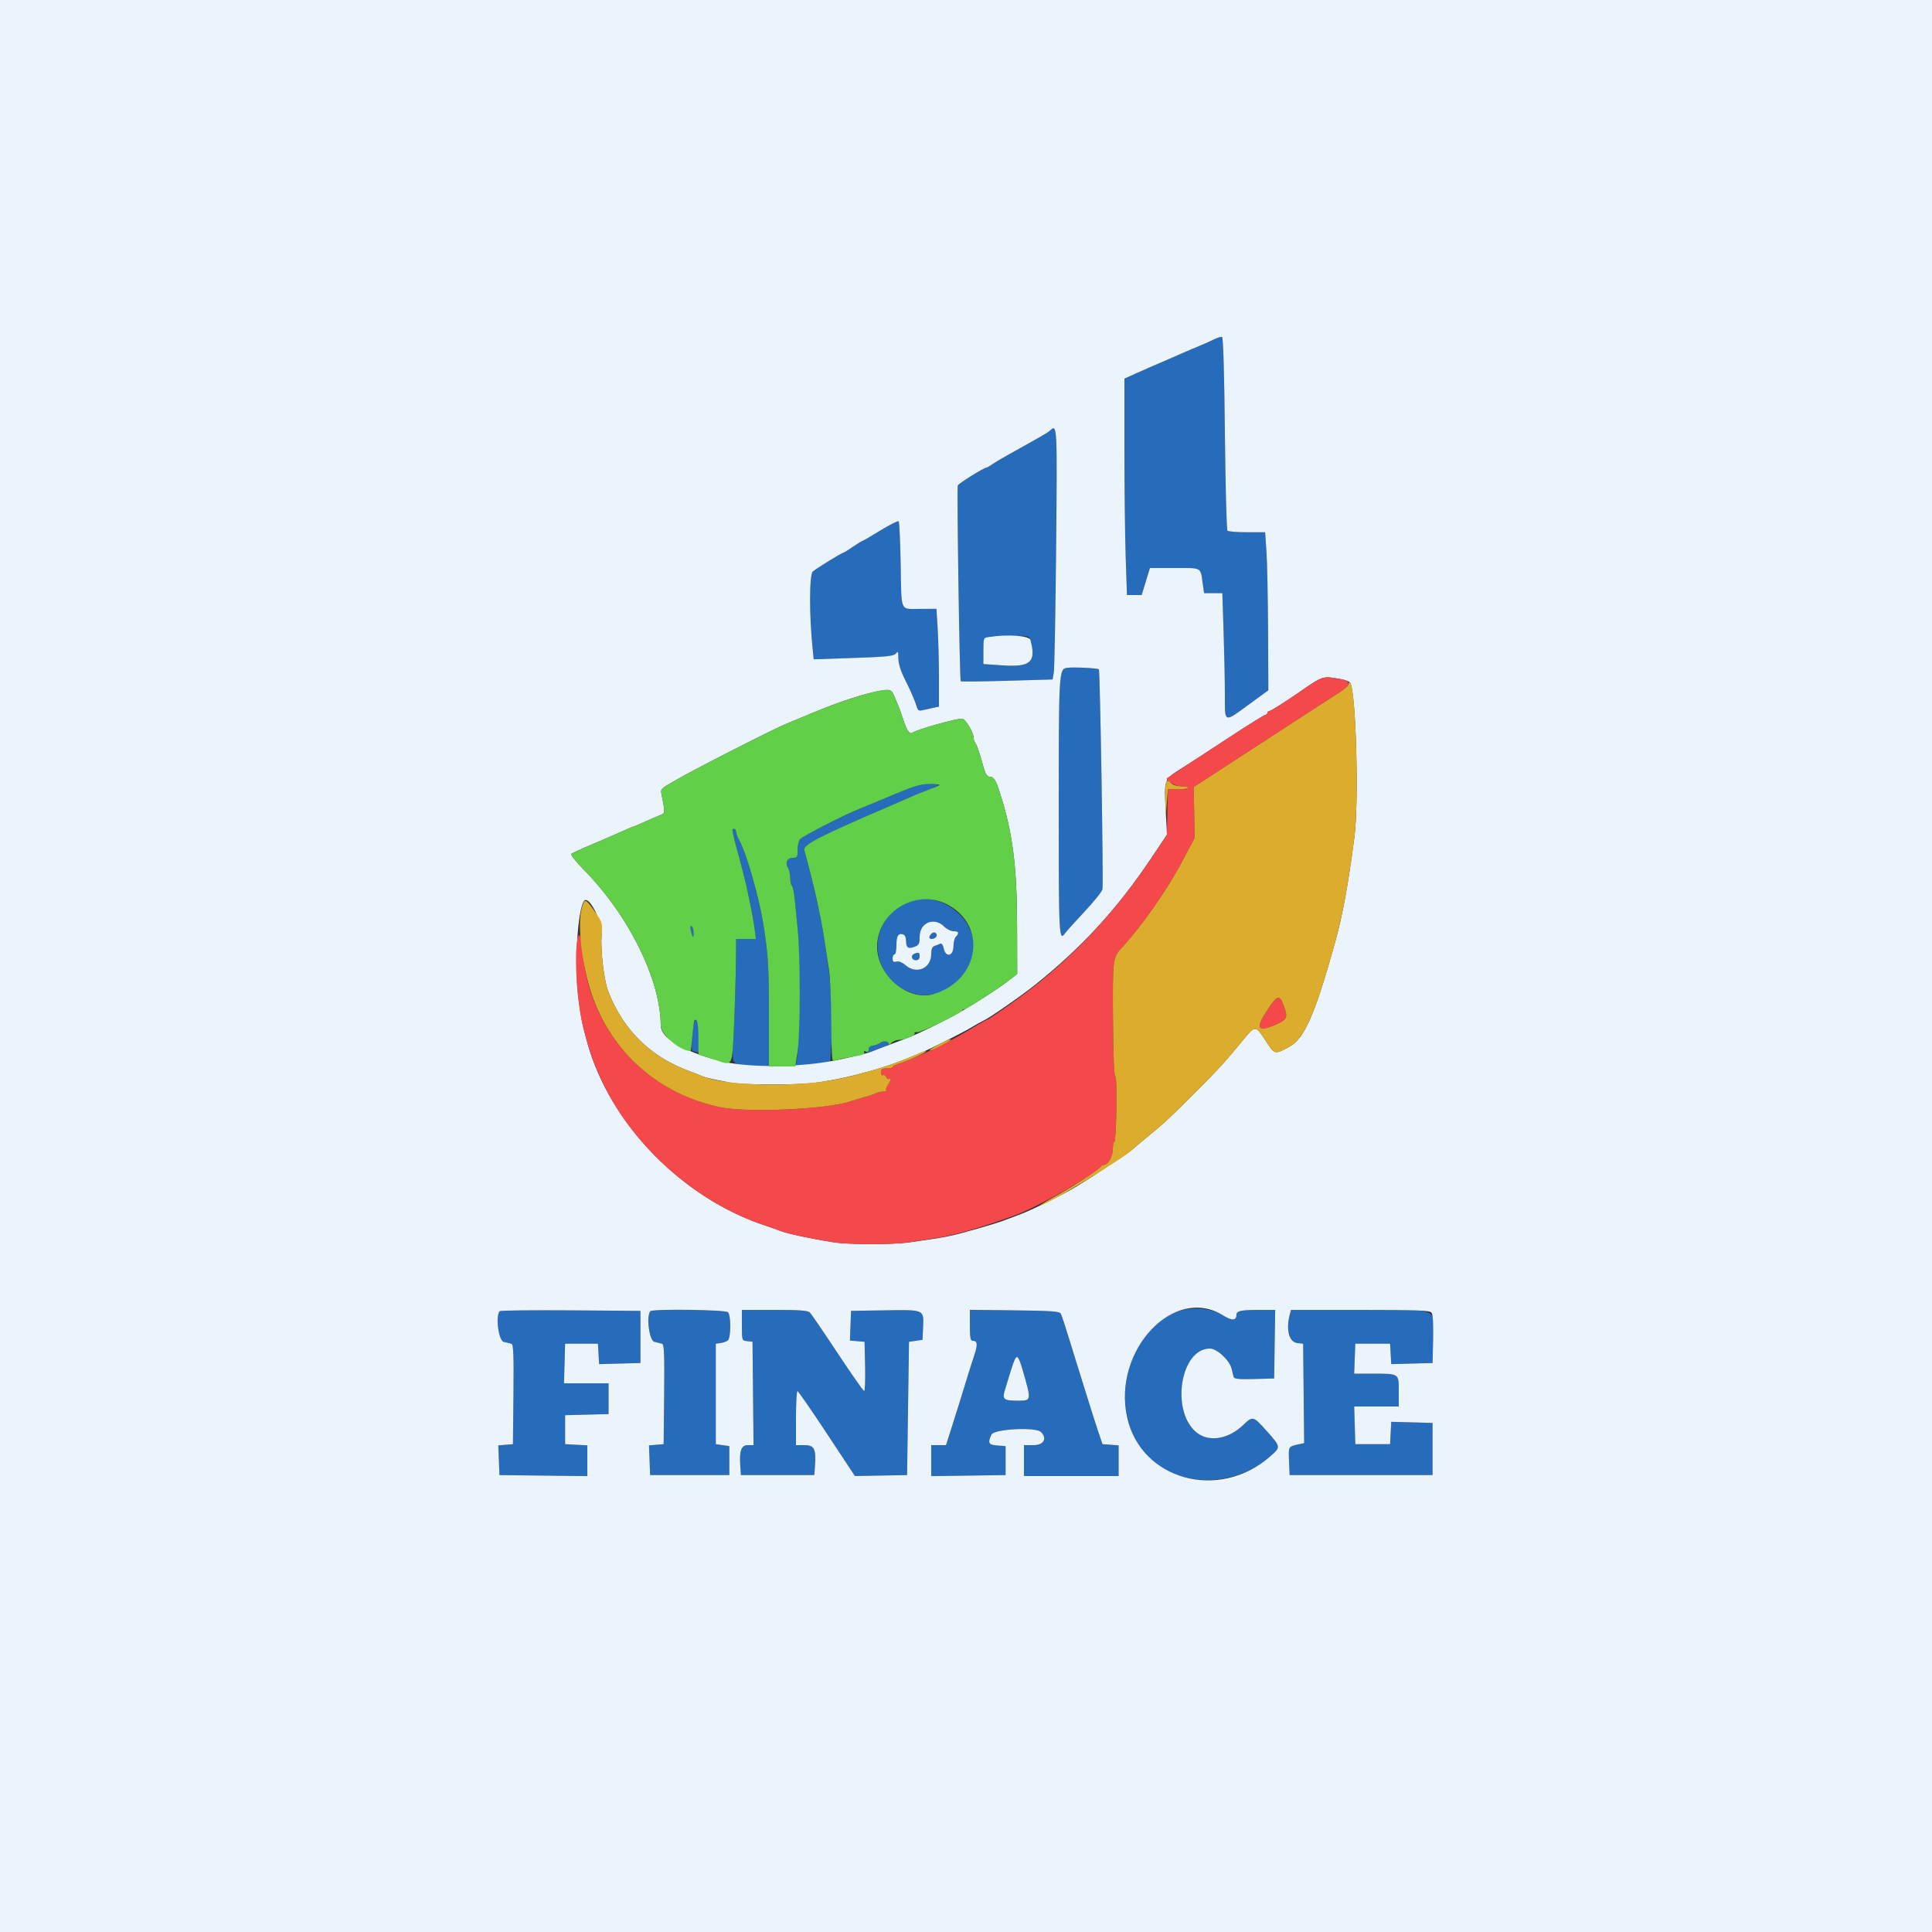 <svg id="svg" version="1.1" xmlns="http://www.w3.org/2000/svg" xmlns:xlink="http://www.w3.org/1999/xlink" width="400" height="400" viewBox="0, 0, 400,400"><rect x="0" y="0" width="400" height="400" fill="#333333" stroke="none"/><g id="svgg"><path id="path0" d="M251.200 70.330 C 250.430 70.713,249.170 71.277,248.400 71.584 C 247.630 71.891,246.010 72.579,244.800 73.114 C 243.590 73.649,242.015 74.337,241.300 74.643 C 240.585 74.949,239.415 75.451,238.700 75.757 C 237.985 76.063,236.365 76.781,235.100 77.351 L 232.800 78.389 232.800 92.930 C 232.800 100.928,232.919 111.010,233.063 115.336 L 233.327 123.200 234.852 123.200 L 236.377 123.200 237.227 120.400 L 238.078 117.600 243.212 117.600 C 248.956 117.600,248.522 117.353,249.023 120.900 L 249.291 122.800 251.182 122.800 L 253.073 122.800 253.335 130.900 C 253.480 135.355,253.598 141.205,253.599 143.900 C 253.600 149.779,253.340 149.679,258.600 145.838 L 262.600 142.917 262.539 130.558 C 262.506 123.761,262.357 116.400,262.208 114.200 L 261.937 110.200 258.202 110.200 C 256.147 110.200,254.317 110.050,254.133 109.867 C 253.950 109.684,253.710 100.609,253.600 89.700 C 253.472 76.995,253.256 69.824,253.000 69.750 C 252.780 69.686,251.970 69.947,251.200 70.330 M217.380 89.162 C 217.171 89.362,216.325 89.902,215.500 90.362 C 214.675 90.823,213.325 91.587,212.500 92.059 C 211.675 92.531,210.010 93.459,208.800 94.120 C 207.590 94.781,206.122 95.655,205.538 96.061 C 204.954 96.467,204.385 96.800,204.273 96.800 C 203.738 96.800,198.454 100.086,198.304 100.513 C 198.083 101.140,198.677 140.810,198.911 141.044 C 199.008 141.141,203.326 141.098,208.507 140.948 L 217.927 140.676 218.177 139.238 C 218.315 138.447,218.532 126.775,218.659 113.300 C 218.901 87.860,218.893 87.720,217.380 89.162 M182.271 109.829 C 180.329 111.023,178.652 112.000,178.543 112.000 C 178.433 112.000,177.559 112.540,176.600 113.200 C 175.641 113.860,174.772 114.400,174.669 114.400 C 174.346 114.400,169.036 117.667,168.276 118.333 C 167.548 118.971,167.534 127.382,168.250 134.352 L 168.470 136.503 176.735 136.222 C 183.653 135.987,185.081 135.836,185.500 135.294 C 185.924 134.746,186.000 134.897,186.000 136.289 C 186.000 137.301,186.447 138.827,187.164 140.266 C 188.592 143.130,189.450 145.102,189.808 146.339 C 190.033 147.120,190.257 147.234,191.139 147.015 C 191.723 146.870,192.695 146.652,193.300 146.530 L 194.400 146.309 194.400 140.417 C 194.400 137.176,194.283 132.618,194.141 130.288 L 193.882 126.051 190.509 126.060 C 186.259 126.072,186.660 126.986,186.477 116.884 C 186.390 112.108,186.202 108.078,186.059 107.929 C 185.917 107.779,184.212 108.634,182.271 109.829 M213.348 132.500 C 214.583 137.108,213.379 138.169,207.399 137.749 L 203.600 137.482 203.600 134.768 C 203.600 131.599,203.295 131.761,209.453 131.660 C 212.928 131.603,213.119 131.644,213.348 132.500 M220.955 138.263 C 219.216 138.514,219.200 138.798,219.200 168.659 C 219.200 193.627,219.270 194.967,220.477 193.262 C 220.765 192.856,222.582 190.834,224.516 188.770 C 226.449 186.705,228.130 184.621,228.251 184.138 C 228.479 183.232,227.758 138.824,227.511 138.578 C 227.257 138.324,222.215 138.082,220.955 138.263 M189.400 162.750 C 188.300 163.157,185.510 164.293,183.200 165.275 C 180.890 166.256,178.370 167.308,177.600 167.611 C 174.628 168.781,166.159 173.127,165.646 173.745 C 165.349 174.103,165.116 175.117,165.128 175.998 C 165.148 177.441,165.052 177.600,164.162 177.600 C 162.992 177.600,162.487 178.607,163.137 179.648 C 163.392 180.055,163.600 181.011,163.600 181.771 C 163.600 182.531,163.758 183.251,163.951 183.370 C 164.145 183.489,164.399 184.625,164.516 185.894 C 164.633 187.162,164.941 190.437,165.199 193.170 C 165.678 198.221,165.524 216.282,164.977 219.353 L 164.700 220.905 166.050 220.639 C 166.793 220.492,168.410 220.268,169.644 220.142 L 171.888 219.912 172.117 216.073 C 172.381 211.640,172.149 205.121,171.572 200.800 C 170.933 196.014,170.365 192.324,170.002 190.600 C 169.817 189.720,169.445 187.920,169.175 186.600 C 168.774 184.631,167.303 178.740,166.518 175.957 C 166.226 174.923,169.802 173.080,183.600 167.151 C 186.130 166.063,188.560 165.004,189.000 164.797 C 189.440 164.590,190.970 163.979,192.400 163.438 C 194.170 162.769,194.681 162.445,194.000 162.422 C 193.450 162.404,192.640 162.304,192.200 162.199 C 191.760 162.094,190.500 162.342,189.400 162.750 M151.716 172.500 C 151.830 172.995,152.406 175.200,152.994 177.400 C 153.582 179.600,154.207 182.030,154.383 182.800 C 155.251 186.596,155.995 190.407,156.236 192.300 L 156.503 194.400 154.452 194.400 L 152.400 194.400 152.386 197.700 C 152.369 201.651,152.088 210.253,151.794 215.854 C 151.545 220.578,151.307 220.310,156.082 220.678 L 159.200 220.919 159.200 210.036 C 159.200 199.857,159.043 197.438,157.949 190.800 C 157.077 185.502,154.504 176.594,153.123 174.088 C 152.725 173.366,152.400 172.511,152.400 172.188 C 152.400 171.865,152.199 171.600,151.953 171.600 C 151.695 171.600,151.595 171.979,151.716 172.500 M189.333 186.365 C 179.052 188.968,179.211 203.060,189.552 205.787 C 195.055 207.239,201.600 201.922,201.600 196.000 C 201.600 190.029,195.082 184.909,189.333 186.365 M195.436 191.800 C 195.986 192.350,196.878 192.800,197.418 192.800 C 198.503 192.800,198.661 193.177,197.900 193.945 C 197.625 194.222,197.400 195.113,197.400 195.925 C 197.400 197.958,195.825 198.334,195.400 196.402 C 195.237 195.659,194.940 195.247,194.664 195.379 C 194.409 195.500,193.885 195.711,193.500 195.846 C 193.010 196.019,192.800 196.522,192.800 197.521 C 192.800 200.491,189.777 201.811,187.486 199.841 C 186.803 199.253,186.067 198.962,185.586 199.088 C 184.988 199.244,184.800 199.091,184.800 198.447 C 184.800 197.981,184.980 197.600,185.200 197.600 C 185.420 197.600,185.600 196.715,185.600 195.633 C 185.600 193.691,186.014 193.102,187.100 193.502 C 187.375 193.603,187.600 194.196,187.600 194.819 C 187.600 196.224,188.036 196.519,189.366 196.013 C 190.230 195.684,190.400 195.367,190.400 194.085 C 190.400 191.051,193.349 189.713,195.436 191.800 M143.040 192.666 C 143.408 194.199,143.600 194.344,143.600 193.090 C 143.600 192.517,143.413 191.932,143.184 191.790 C 142.911 191.621,142.862 191.923,143.040 192.666 M192.880 193.280 C 192.616 193.544,192.400 193.904,192.400 194.080 C 192.400 194.557,193.511 194.467,193.822 193.965 C 194.233 193.299,193.439 192.721,192.880 193.280 M189.300 197.465 C 188.497 197.789,188.725 198.800,189.600 198.800 C 190.133 198.800,190.400 198.533,190.400 198.000 C 190.400 197.192,190.208 197.098,189.300 197.465 M143.454 213.056 C 143.165 215.167,143.118 217.600,143.367 217.600 C 143.459 217.600,143.819 217.709,144.167 217.843 C 144.704 218.049,144.799 217.698,144.795 215.543 C 144.785 211.211,143.926 209.616,143.454 213.056 M182.200 216.000 C 182.064 216.220,181.553 216.400,181.065 216.400 C 180.577 216.400,179.866 216.764,179.486 217.208 C 178.741 218.078,179.704 218.076,181.800 217.205 C 182.240 217.022,182.915 216.772,183.300 216.649 C 183.685 216.526,184.000 216.239,184.000 216.013 C 184.000 215.483,182.526 215.473,182.200 216.000 M245.200 271.153 C 235.185 273.349,229.718 287.658,234.964 297.942 C 239.840 307.502,254.125 309.328,262.989 301.526 C 265.207 299.574,265.211 299.602,262.244 296.256 C 259.518 293.183,259.345 293.137,257.441 294.986 C 254.412 297.928,250.428 298.632,247.867 296.678 C 242.304 292.435,244.302 279.200,250.506 279.200 C 251.971 279.200,254.624 281.691,255.007 283.427 C 255.150 284.072,255.339 284.831,255.426 285.114 C 255.546 285.499,256.617 285.600,259.693 285.514 L 263.800 285.400 263.909 278.300 L 264.018 271.200 260.642 271.200 C 257.015 271.200,256.000 271.411,256.000 272.163 C 256.000 273.448,255.094 273.501,253.202 272.325 C 251.130 271.037,247.891 270.562,245.200 271.153 M103.472 271.462 C 102.538 272.395,103.214 277.588,104.300 277.826 C 104.905 277.958,105.628 278.137,105.907 278.223 C 106.302 278.346,106.390 280.643,106.307 288.690 L 106.200 299.000 104.684 299.125 L 103.167 299.250 103.284 302.325 L 103.400 305.400 112.500 305.508 L 121.600 305.615 121.600 302.427 L 121.600 299.240 119.300 299.120 L 117.000 299.000 117.000 296.000 L 117.000 293.000 121.500 292.887 L 126.000 292.774 126.000 289.587 L 126.000 286.400 121.386 286.400 L 116.772 286.400 116.886 282.300 L 117.000 278.200 120.400 278.200 L 123.800 278.200 123.921 280.313 L 124.043 282.427 128.321 282.313 L 132.600 282.200 132.600 276.800 L 132.600 271.400 118.172 271.295 C 110.236 271.237,103.621 271.312,103.472 271.462 M134.667 271.467 C 133.737 272.397,134.417 277.589,135.500 277.826 C 136.105 277.958,136.828 278.137,137.107 278.223 C 137.502 278.346,137.590 280.643,137.507 288.690 L 137.400 299.000 135.884 299.125 L 134.367 299.250 134.484 302.325 L 134.600 305.400 142.800 305.400 L 151.000 305.400 151.000 302.400 L 151.000 299.400 149.600 299.200 L 148.200 299.000 148.200 288.600 L 148.200 278.200 149.200 278.062 C 149.750 277.986,150.425 277.739,150.700 277.513 C 151.350 276.979,151.366 272.326,150.720 271.680 C 150.201 271.161,135.172 270.962,134.667 271.467 M153.600 274.373 C 153.600 277.538,153.603 277.547,154.700 277.673 L 155.800 277.800 155.907 288.500 L 156.013 299.200 154.825 299.200 C 153.460 299.200,153.043 300.385,153.273 303.609 L 153.400 305.400 161.000 305.400 L 168.600 305.400 168.727 303.609 C 168.986 299.980,168.606 299.200,166.582 299.200 L 164.800 299.200 164.800 293.600 C 164.800 290.520,164.935 288.004,165.100 288.009 C 165.265 288.015,168.010 291.974,171.200 296.808 L 177.000 305.597 182.400 305.499 L 187.800 305.400 188.000 291.600 L 188.200 277.800 189.600 277.600 L 191.000 277.400 191.117 274.763 C 191.279 271.095,191.428 271.160,183.147 271.290 L 176.200 271.400 176.084 274.475 L 175.967 277.550 177.484 277.675 L 179.000 277.800 179.112 282.900 C 179.174 285.705,179.084 287.996,178.912 287.991 C 178.740 287.986,176.260 284.445,173.400 280.123 C 170.540 275.801,167.962 272.026,167.671 271.733 C 167.273 271.331,165.478 271.200,160.371 271.200 L 153.600 271.200 153.600 274.373 M200.800 274.393 C 200.800 276.919,200.922 277.600,201.376 277.600 C 202.394 277.600,202.468 278.353,201.681 280.703 C 201.257 281.966,200.501 284.350,200.000 286.000 C 198.980 289.360,198.147 292.031,196.788 296.300 L 195.865 299.200 194.332 299.200 L 192.800 299.200 192.800 302.409 L 192.800 305.617 200.500 305.509 L 208.200 305.400 208.200 302.400 L 208.200 299.400 206.500 299.277 C 204.666 299.144,204.464 298.775,205.264 297.019 C 205.794 295.857,214.443 295.403,215.520 296.480 C 216.868 297.828,216.101 299.200,214.000 299.200 L 212.000 299.200 212.000 302.400 L 212.000 305.600 221.800 305.600 L 231.600 305.600 231.600 302.423 L 231.600 299.246 229.932 299.123 L 228.264 299.000 227.381 296.400 C 226.895 294.970,225.918 291.910,225.209 289.600 C 224.501 287.290,223.601 284.410,223.210 283.200 C 222.819 281.990,221.926 279.110,221.226 276.800 C 220.526 274.490,219.810 272.330,219.634 272.000 C 219.366 271.498,217.800 271.382,210.057 271.293 L 200.800 271.185 200.800 274.393 M267.052 272.100 C 266.198 275.289,266.867 277.867,268.601 278.064 L 269.800 278.200 269.907 288.491 L 270.013 298.781 268.907 299.024 C 266.710 299.506,266.758 299.423,266.882 302.494 L 267.000 305.400 281.800 305.400 L 296.600 305.400 296.600 300.000 L 296.600 294.600 292.320 294.487 L 288.041 294.373 287.920 296.687 L 287.800 299.000 284.200 299.000 L 280.600 299.000 280.486 295.100 L 280.371 291.200 284.986 291.200 L 289.600 291.200 289.600 288.047 C 289.600 284.306,289.763 284.414,284.083 284.405 L 280.366 284.400 280.483 281.300 L 280.600 278.200 284.200 278.200 L 287.800 278.200 287.921 280.313 L 288.043 282.427 292.321 282.313 L 296.600 282.200 296.713 277.256 C 296.866 270.545,298.500 271.200,281.598 271.200 L 267.293 271.200 267.052 272.100 M211.771 283.800 C 213.575 290.041,213.582 290.002,210.676 289.994 C 207.713 289.985,207.440 289.725,208.125 287.566 C 208.433 286.595,208.922 284.990,209.213 284.000 C 210.361 280.084,210.689 280.059,211.771 283.800 " stroke="none" fill="#276cba" fill-rule="evenodd"></path><path id="path1" d="M0.000 200.000 L 0.000 400.000 200.000 400.000 L 400.000 400.000 400.000 200.000 L 400.000 0.000 200.000 0.000 L 0.000 0.000 0.000 200.000 M253.600 89.700 C 253.710 100.609,253.950 109.684,254.133 109.867 C 254.317 110.050,256.147 110.200,258.202 110.200 L 261.937 110.200 262.208 114.200 C 262.357 116.400,262.506 123.761,262.539 130.558 L 262.600 142.917 258.600 145.838 C 253.340 149.679,253.600 149.779,253.599 143.900 C 253.598 141.205,253.480 135.355,253.335 130.900 L 253.073 122.800 251.182 122.800 L 249.291 122.800 249.023 120.900 C 248.522 117.353,248.956 117.600,243.212 117.600 L 238.078 117.600 237.227 120.400 L 236.377 123.200 234.852 123.200 L 233.327 123.200 233.063 115.336 C 232.919 111.010,232.800 100.928,232.800 92.930 L 232.800 78.389 235.100 77.351 C 236.365 76.781,237.985 76.063,238.700 75.757 C 239.415 75.451,240.585 74.949,241.300 74.643 C 242.015 74.337,243.590 73.649,244.800 73.114 C 246.010 72.579,247.630 71.891,248.400 71.584 C 249.170 71.277,250.430 70.713,251.200 70.330 C 251.970 69.947,252.780 69.686,253.000 69.750 C 253.256 69.824,253.472 76.995,253.600 89.700 M218.659 113.300 C 218.532 126.775,218.315 138.447,218.177 139.238 L 217.927 140.676 208.507 140.948 C 203.326 141.098,199.008 141.141,198.911 141.044 C 198.677 140.810,198.083 101.140,198.304 100.513 C 198.454 100.086,203.738 96.800,204.273 96.800 C 204.385 96.800,204.954 96.467,205.538 96.061 C 206.122 95.655,207.590 94.781,208.800 94.120 C 210.010 93.459,211.675 92.531,212.500 92.059 C 213.325 91.587,214.675 90.823,215.500 90.362 C 216.325 89.902,217.171 89.362,217.380 89.162 C 218.893 87.720,218.901 87.860,218.659 113.300 M186.477 116.884 C 186.660 126.986,186.259 126.072,190.509 126.060 L 193.882 126.051 194.141 130.288 C 194.283 132.618,194.400 137.176,194.400 140.417 L 194.400 146.309 193.300 146.530 C 192.695 146.652,191.723 146.870,191.139 147.015 C 190.257 147.234,190.033 147.120,189.808 146.339 C 189.450 145.102,188.592 143.130,187.164 140.266 C 186.447 138.827,186.000 137.301,186.000 136.289 C 186.000 134.897,185.924 134.746,185.500 135.294 C 185.081 135.836,183.653 135.987,176.735 136.222 L 168.470 136.503 168.250 134.352 C 167.534 127.382,167.548 118.971,168.276 118.333 C 169.036 117.667,174.346 114.400,174.669 114.400 C 174.772 114.400,175.641 113.860,176.600 113.200 C 177.559 112.540,178.433 112.000,178.543 112.000 C 178.652 112.000,180.329 111.023,182.271 109.829 C 184.212 108.634,185.917 107.779,186.059 107.929 C 186.202 108.078,186.390 112.108,186.477 116.884 M204.700 131.887 C 203.624 132.049,203.600 132.113,203.600 134.768 L 203.600 137.482 207.399 137.749 C 213.379 138.169,214.583 137.108,213.348 132.500 C 213.106 131.599,208.675 131.284,204.700 131.887 M227.511 138.578 C 227.758 138.824,228.479 183.232,228.251 184.138 C 228.130 184.621,226.449 186.705,224.516 188.770 C 222.582 190.834,220.765 192.856,220.477 193.262 C 219.270 194.967,219.200 193.627,219.200 168.659 C 219.200 138.798,219.216 138.514,220.955 138.263 C 222.215 138.082,227.257 138.324,227.511 138.578 M277.786 140.642 C 278.548 140.775,279.329 141.090,279.522 141.342 C 280.738 142.934,281.381 165.878,280.417 173.282 C 279.135 183.131,277.973 189.478,276.441 195.000 C 272.329 209.824,270.059 215.035,266.991 216.689 C 263.855 218.379,263.958 218.405,262.000 215.400 C 259.942 212.241,259.894 212.239,257.400 215.281 C 253.604 219.910,252.221 221.419,247.020 226.611 C 241.798 231.824,240.910 232.639,236.799 235.995 C 235.589 236.981,234.510 237.897,234.400 238.029 C 234.085 238.408,226.093 243.699,223.000 245.576 C 220.087 247.344,213.227 250.723,210.800 251.584 C 210.030 251.857,209.040 252.224,208.600 252.400 C 207.303 252.917,205.590 253.463,202.400 254.373 C 196.729 255.991,196.314 256.075,188.523 257.189 C 184.795 257.722,175.829 257.717,172.446 257.180 C 167.643 256.418,162.725 255.351,161.400 254.783 C 160.960 254.595,159.725 254.156,158.655 253.810 C 141.334 248.193,126.223 232.703,121.575 215.800 C 120.576 212.168,120.344 211.021,119.798 207.025 C 118.852 200.105,119.568 187.899,121.003 186.463 C 122.025 185.442,124.786 191.023,124.561 193.656 C 124.295 196.766,125.055 203.072,125.977 205.400 C 129.059 213.185,134.513 218.617,142.200 221.559 C 143.520 222.065,144.960 222.627,145.400 222.809 C 146.241 223.157,147.084 223.352,151.000 224.107 C 154.020 224.690,165.686 224.681,169.400 224.094 C 173.770 223.403,175.612 222.997,180.600 221.625 C 182.206 221.183,185.585 220.051,186.700 219.580 C 187.558 219.218,188.501 218.836,190.500 218.043 C 192.305 217.326,199.052 213.943,201.000 212.778 C 202.100 212.120,203.270 211.464,203.600 211.320 C 204.812 210.793,211.118 206.423,214.214 203.967 C 223.813 196.350,231.397 188.094,238.340 177.702 L 241.613 172.804 241.349 167.860 C 241.003 161.389,241.014 161.357,244.447 159.200 C 246.022 158.210,250.529 155.285,254.462 152.700 C 258.395 150.115,261.791 148.000,262.007 148.000 C 262.223 148.000,262.400 147.820,262.400 147.600 C 262.400 147.380,262.625 147.189,262.900 147.176 C 263.175 147.163,265.740 145.545,268.600 143.581 C 274.154 139.767,273.669 139.923,277.786 140.642 M185.136 144.100 C 185.428 144.815,185.823 145.760,186.013 146.200 C 186.204 146.640,186.650 147.896,187.006 148.990 C 187.769 151.342,188.338 152.131,188.953 151.688 C 189.866 151.032,197.743 148.800,199.149 148.800 C 199.890 148.800,201.600 151.671,201.600 152.916 C 201.600 153.204,201.743 153.611,201.918 153.820 C 202.250 154.215,202.744 155.669,203.645 158.900 C 204.005 160.190,204.388 160.800,204.838 160.800 C 205.731 160.800,206.131 161.400,206.972 164.000 C 209.645 172.268,210.540 179.106,210.573 191.521 L 210.600 201.642 209.600 202.440 C 206.518 204.901,199.656 209.214,195.426 211.350 C 190.415 213.880,189.084 214.472,185.000 215.987 C 183.680 216.477,182.240 217.024,181.800 217.203 C 179.816 218.008,179.361 218.134,174.400 219.248 C 166.244 221.080,154.724 221.207,148.600 219.534 C 141.144 217.497,136.800 214.841,136.800 212.320 C 136.800 202.917,130.175 189.500,120.873 180.063 C 119.263 178.430,118.093 176.959,118.273 176.795 C 118.453 176.631,120.400 175.737,122.600 174.809 C 124.800 173.881,127.550 172.689,128.712 172.161 C 129.873 171.632,130.903 171.200,131.000 171.200 C 131.097 171.200,132.161 170.750,133.365 170.199 C 134.568 169.649,136.033 169.016,136.619 168.793 C 137.748 168.364,137.752 168.324,136.994 164.600 C 136.734 163.322,136.689 163.369,139.955 161.496 C 144.274 159.017,160.359 150.822,162.845 149.833 C 163.810 149.449,165.230 148.861,166.000 148.526 C 166.770 148.192,167.805 147.757,168.300 147.559 C 168.795 147.362,169.605 147.037,170.100 146.837 C 175.620 144.612,181.221 142.957,183.602 142.846 C 184.378 142.811,184.725 143.094,185.136 144.100 M191.216 191.675 C 190.689 192.241,190.400 193.094,190.400 194.085 C 190.400 195.367,190.230 195.684,189.366 196.013 C 188.036 196.519,187.600 196.224,187.600 194.819 C 187.600 194.196,187.375 193.603,187.100 193.502 C 186.014 193.102,185.600 193.691,185.600 195.633 C 185.600 196.715,185.420 197.600,185.200 197.600 C 184.980 197.600,184.800 197.981,184.800 198.447 C 184.800 199.091,184.988 199.244,185.586 199.088 C 186.067 198.962,186.803 199.253,187.486 199.841 C 189.777 201.811,192.800 200.491,192.800 197.521 C 192.800 196.522,193.010 196.019,193.500 195.846 C 193.885 195.711,194.409 195.500,194.664 195.379 C 194.940 195.247,195.237 195.659,195.400 196.402 C 195.825 198.334,197.400 197.958,197.400 195.925 C 197.400 195.113,197.625 194.222,197.900 193.945 C 198.661 193.177,198.503 192.800,197.418 192.800 C 196.878 192.800,195.986 192.350,195.436 191.800 C 194.169 190.533,192.331 190.478,191.216 191.675 M193.822 193.965 C 193.511 194.467,192.400 194.557,192.400 194.080 C 192.400 193.904,192.616 193.544,192.880 193.280 C 193.439 192.721,194.233 193.299,193.822 193.965 M190.400 198.000 C 190.400 198.533,190.133 198.800,189.600 198.800 C 188.725 198.800,188.497 197.789,189.300 197.465 C 190.208 197.098,190.400 197.192,190.400 198.000 M253.202 272.325 C 255.094 273.501,256.000 273.448,256.000 272.163 C 256.000 271.411,257.015 271.200,260.642 271.200 L 264.018 271.200 263.909 278.300 L 263.800 285.400 259.693 285.514 C 256.617 285.600,255.546 285.499,255.426 285.114 C 255.339 284.831,255.150 284.072,255.007 283.427 C 254.624 281.691,251.971 279.200,250.506 279.200 C 244.302 279.200,242.304 292.435,247.867 296.678 C 250.428 298.632,254.412 297.928,257.441 294.986 C 259.345 293.137,259.518 293.183,262.244 296.256 C 265.211 299.602,265.207 299.574,262.989 301.526 C 252.385 310.860,236.177 306.416,233.350 293.400 C 230.338 279.536,243.066 266.024,253.202 272.325 M132.600 276.800 L 132.600 282.200 128.321 282.313 L 124.043 282.427 123.921 280.313 L 123.800 278.200 120.400 278.200 L 117.000 278.200 116.886 282.300 L 116.772 286.400 121.386 286.400 L 126.000 286.400 126.000 289.587 L 126.000 292.774 121.500 292.887 L 117.000 293.000 117.000 296.000 L 117.000 299.000 119.300 299.120 L 121.600 299.240 121.600 302.427 L 121.600 305.615 112.500 305.508 L 103.400 305.400 103.284 302.325 L 103.167 299.250 104.684 299.125 L 106.200 299.000 106.307 288.690 C 106.390 280.643,106.302 278.346,105.907 278.223 C 105.628 278.137,104.905 277.958,104.300 277.826 C 103.214 277.588,102.538 272.395,103.472 271.462 C 103.621 271.312,110.236 271.237,118.172 271.295 L 132.600 271.400 132.600 276.800 M150.720 271.680 C 151.366 272.326,151.350 276.979,150.700 277.513 C 150.425 277.739,149.750 277.986,149.200 278.062 L 148.200 278.200 148.200 288.600 L 148.200 299.000 149.600 299.200 L 151.000 299.400 151.000 302.400 L 151.000 305.400 142.800 305.400 L 134.600 305.400 134.484 302.325 L 134.367 299.250 135.884 299.125 L 137.400 299.000 137.507 288.690 C 137.590 280.643,137.502 278.346,137.107 278.223 C 136.828 278.137,136.105 277.958,135.500 277.826 C 134.417 277.589,133.737 272.397,134.667 271.467 C 135.172 270.962,150.201 271.161,150.720 271.680 M167.671 271.733 C 167.962 272.026,170.540 275.801,173.400 280.123 C 176.260 284.445,178.740 287.986,178.912 287.991 C 179.084 287.996,179.174 285.705,179.112 282.900 L 179.000 277.800 177.484 277.675 L 175.967 277.550 176.084 274.475 L 176.200 271.400 183.147 271.290 C 191.428 271.160,191.279 271.095,191.117 274.763 L 191.000 277.400 189.600 277.600 L 188.200 277.800 188.000 291.600 L 187.800 305.400 182.400 305.499 L 177.000 305.597 171.200 296.808 C 168.010 291.974,165.265 288.015,165.100 288.009 C 164.935 288.004,164.800 290.520,164.800 293.600 L 164.800 299.200 166.582 299.200 C 168.606 299.200,168.986 299.980,168.727 303.609 L 168.600 305.400 161.000 305.400 L 153.400 305.400 153.273 303.609 C 153.043 300.385,153.460 299.200,154.825 299.200 L 156.013 299.200 155.907 288.500 L 155.800 277.800 154.700 277.673 C 153.603 277.547,153.600 277.538,153.600 274.373 L 153.600 271.200 160.371 271.200 C 165.478 271.200,167.273 271.331,167.671 271.733 M219.634 272.000 C 219.810 272.330,220.526 274.490,221.226 276.800 C 221.926 279.110,222.819 281.990,223.210 283.200 C 223.601 284.410,224.501 287.290,225.209 289.600 C 225.918 291.910,226.895 294.970,227.381 296.400 L 228.264 299.000 229.932 299.123 L 231.600 299.246 231.600 302.423 L 231.600 305.600 221.800 305.600 L 212.000 305.600 212.000 302.400 L 212.000 299.200 214.000 299.200 C 216.101 299.200,216.868 297.828,215.520 296.480 C 214.443 295.403,205.794 295.857,205.264 297.019 C 204.464 298.775,204.666 299.144,206.500 299.277 L 208.200 299.400 208.200 302.400 L 208.200 305.400 200.500 305.509 L 192.800 305.617 192.800 302.409 L 192.800 299.200 194.332 299.200 L 195.865 299.200 196.788 296.300 C 198.147 292.031,198.980 289.360,200.000 286.000 C 200.501 284.350,201.257 281.966,201.681 280.703 C 202.468 278.353,202.394 277.600,201.376 277.600 C 200.922 277.600,200.800 276.919,200.800 274.393 L 200.800 271.185 210.057 271.293 C 217.800 271.382,219.366 271.498,219.634 272.000 M296.364 271.756 C 296.672 272.128,296.788 273.953,296.713 277.256 L 296.600 282.200 292.321 282.313 L 288.043 282.427 287.921 280.313 L 287.800 278.200 284.200 278.200 L 280.600 278.200 280.483 281.300 L 280.366 284.400 284.083 284.405 C 289.763 284.414,289.600 284.306,289.600 288.047 L 289.600 291.200 284.986 291.200 L 280.371 291.200 280.486 295.100 L 280.600 299.000 284.200 299.000 L 287.800 299.000 287.920 296.687 L 288.041 294.373 292.320 294.487 L 296.600 294.600 296.600 300.000 L 296.600 305.400 281.800 305.400 L 267.000 305.400 266.882 302.494 C 266.758 299.423,266.710 299.506,268.907 299.024 L 270.013 298.781 269.907 288.491 L 269.800 278.200 268.601 278.064 C 266.867 277.867,266.198 275.289,267.052 272.100 L 267.293 271.200 281.598 271.200 C 293.325 271.200,295.985 271.300,296.364 271.756 M210.107 281.457 C 209.906 281.866,209.503 283.010,209.213 284.000 C 208.922 284.990,208.433 286.595,208.125 287.566 C 207.440 289.725,207.713 289.985,210.676 289.994 C 213.582 290.002,213.575 290.041,211.771 283.800 C 210.946 280.949,210.599 280.460,210.107 281.457 " stroke="none" fill="#ebf3fb" fill-rule="evenodd"></path><path id="path2" d="M268.600 143.581 C 265.740 145.545,263.175 147.163,262.900 147.176 C 262.625 147.189,262.400 147.380,262.400 147.600 C 262.400 147.820,262.219 148.000,261.998 148.000 C 261.777 148.000,258.402 150.099,254.498 152.664 C 250.594 155.230,246.140 158.145,244.600 159.142 C 243.060 160.140,241.723 161.013,241.629 161.082 C 241.088 161.482,243.354 162.800,244.583 162.800 C 245.362 162.800,246.000 162.935,246.001 163.100 C 246.001 163.265,245.056 163.400,243.901 163.400 L 241.800 163.400 241.687 168.145 L 241.574 172.890 238.399 177.626 C 230.736 189.056,222.022 198.368,212.000 205.835 C 208.192 208.672,204.511 211.200,204.187 211.200 C 204.092 211.200,202.886 211.889,201.507 212.732 C 196.816 215.599,189.703 219.065,186.382 220.101 C 185.512 220.373,184.800 220.731,184.800 220.897 C 184.800 221.064,184.260 221.200,183.600 221.200 C 182.655 221.200,182.400 221.375,182.400 222.024 C 182.400 222.477,182.581 222.735,182.803 222.598 C 183.024 222.461,183.313 222.630,183.445 222.972 C 183.576 223.315,183.845 223.496,184.042 223.374 C 184.590 223.035,184.468 223.725,183.814 224.658 C 183.492 225.119,183.342 225.609,183.481 225.747 C 183.620 225.886,183.341 226.000,182.861 226.000 C 182.382 226.000,181.677 226.162,181.295 226.361 C 180.913 226.560,179.790 226.940,178.800 227.207 C 177.810 227.474,176.550 227.849,176.000 228.041 C 171.373 229.651,154.795 230.397,149.200 229.247 C 133.457 226.010,122.055 213.219,120.618 197.181 C 120.278 193.388,119.804 192.508,119.458 195.027 C 118.884 199.220,119.571 208.293,120.820 213.000 C 122.238 218.340,122.933 220.275,124.914 224.400 C 131.306 237.707,144.523 249.227,158.655 253.810 C 159.725 254.156,160.960 254.595,161.400 254.783 C 162.725 255.351,167.643 256.418,172.446 257.180 C 175.858 257.721,184.950 257.721,188.354 257.179 C 189.809 256.947,192.260 256.565,193.800 256.330 C 197.699 255.735,203.434 254.074,210.400 251.522 C 214.858 249.890,227.493 242.703,227.933 241.549 C 228.007 241.357,228.256 241.200,228.486 241.200 C 229.373 241.200,230.400 239.450,230.400 237.939 C 230.400 237.092,230.543 236.400,230.718 236.400 C 230.894 236.400,231.088 233.340,231.151 229.600 C 231.219 225.541,231.114 222.800,230.889 222.800 C 230.665 222.800,230.481 218.052,230.434 211.024 C 230.350 198.575,230.393 198.230,232.273 196.200 C 236.429 191.710,241.645 184.242,244.824 178.229 L 247.346 173.459 247.248 168.197 L 247.151 162.935 250.475 160.785 C 252.304 159.602,258.660 155.467,264.600 151.597 C 270.540 147.726,276.255 144.028,277.299 143.380 C 279.595 141.954,279.772 140.987,277.800 140.644 C 273.663 139.923,274.157 139.766,268.600 143.581 M262.500 208.948 C 259.854 212.876,260.235 213.786,263.883 212.250 C 266.521 211.139,266.730 210.691,265.776 208.193 C 264.883 205.854,264.531 205.935,262.500 208.948 " stroke="none" fill="#f4484b" fill-rule="evenodd"></path><path id="path3" d="M279.199 141.620 C 279.199 141.939,278.344 142.731,277.299 143.380 C 276.255 144.028,270.540 147.726,264.600 151.597 C 258.660 155.467,252.304 159.602,250.475 160.785 L 247.151 162.935 247.248 168.197 L 247.346 173.459 244.824 178.229 C 241.645 184.242,236.429 191.710,232.273 196.200 C 230.393 198.230,230.350 198.575,230.434 211.024 C 230.481 218.052,230.665 222.800,230.889 222.800 C 231.114 222.800,231.219 225.541,231.151 229.600 C 231.088 233.340,230.894 236.400,230.718 236.400 C 230.543 236.400,230.400 237.092,230.400 237.939 C 230.400 239.450,229.373 241.200,228.486 241.200 C 228.256 241.200,228.007 241.347,227.933 241.528 C 227.713 242.070,222.849 245.246,218.800 247.492 C 216.710 248.651,215.156 249.600,215.347 249.600 C 216.515 249.600,233.206 239.464,234.400 238.029 C 234.510 237.897,235.589 236.981,236.799 235.995 C 240.910 232.639,241.798 231.824,247.020 226.611 C 252.221 221.419,253.604 219.910,257.400 215.281 C 259.894 212.239,259.942 212.241,262.000 215.400 C 263.958 218.405,263.855 218.379,266.991 216.689 C 269.831 215.158,272.084 210.291,275.548 198.200 C 277.862 190.126,278.948 184.567,280.417 173.282 C 281.374 165.935,280.735 142.762,279.539 141.420 C 279.335 141.191,279.200 141.271,279.199 141.620 M241.272 165.500 L 241.344 169.400 241.572 166.400 L 241.800 163.400 243.901 163.400 C 245.056 163.400,246.001 163.265,246.001 163.100 C 246.000 162.935,245.357 162.800,244.571 162.800 C 243.786 162.800,242.873 162.530,242.543 162.200 C 241.405 161.062,241.200 161.595,241.272 165.500 M120.463 187.946 C 119.482 191.222,120.451 199.783,122.485 205.800 C 126.581 217.919,136.516 226.639,149.200 229.247 C 154.795 230.397,171.373 229.651,176.000 228.041 C 176.550 227.849,177.810 227.474,178.800 227.207 C 179.790 226.940,180.913 226.560,181.295 226.361 C 181.677 226.162,182.382 226.000,182.861 226.000 C 183.341 226.000,183.620 225.886,183.481 225.747 C 183.342 225.609,183.492 225.119,183.814 224.658 C 184.468 223.725,184.590 223.035,184.042 223.374 C 183.845 223.496,183.576 223.315,183.445 222.972 C 183.313 222.630,183.024 222.461,182.803 222.598 C 182.581 222.735,182.400 222.477,182.400 222.024 C 182.400 221.375,182.655 221.200,183.600 221.200 C 184.260 221.200,184.800 221.064,184.800 220.897 C 184.800 220.731,185.514 220.372,186.387 220.100 C 188.456 219.454,192.346 217.632,191.695 217.614 C 191.417 217.606,190.877 217.759,190.495 217.953 C 190.113 218.148,189.305 218.508,188.700 218.753 C 188.095 218.999,187.195 219.371,186.700 219.580 C 185.533 220.072,182.159 221.198,180.500 221.647 C 179.785 221.841,178.525 222.185,177.700 222.411 C 172.098 223.944,167.215 224.535,160.000 224.553 C 153.465 224.570,148.111 223.930,145.400 222.809 C 144.960 222.627,143.520 222.065,142.200 221.559 C 134.513 218.617,129.059 213.185,125.977 205.400 C 125.055 203.072,124.295 196.766,124.561 193.656 C 124.764 191.282,124.693 190.988,123.508 189.256 C 121.227 185.922,121.088 185.862,120.463 187.946 M265.776 208.193 C 266.730 210.691,266.521 211.139,263.883 212.250 C 260.235 213.786,259.854 212.876,262.500 208.948 C 264.531 205.935,264.883 205.854,265.776 208.193 M194.485 216.191 C 192.565 217.205,191.814 217.795,193.012 217.348 C 193.811 217.050,196.461 215.645,196.767 215.357 C 197.203 214.946,196.028 215.375,194.485 216.191 " stroke="none" fill="#dcad2d" fill-rule="evenodd"></path><path id="path4" d="M181.800 143.057 C 179.155 143.598,174.019 145.257,170.100 146.837 C 169.605 147.037,168.795 147.362,168.300 147.559 C 167.805 147.757,166.770 148.192,166.000 148.526 C 165.230 148.861,163.810 149.449,162.845 149.833 C 160.359 150.822,144.274 159.017,139.955 161.496 C 136.689 163.369,136.734 163.322,136.994 164.600 C 137.752 168.324,137.748 168.364,136.619 168.793 C 136.033 169.016,134.568 169.649,133.365 170.199 C 132.161 170.750,131.097 171.200,131.000 171.200 C 130.903 171.200,129.873 171.632,128.712 172.161 C 127.550 172.689,124.800 173.881,122.600 174.809 C 120.400 175.737,118.453 176.631,118.273 176.795 C 118.093 176.959,119.263 178.430,120.873 180.063 C 130.176 189.500,136.800 202.917,136.800 212.322 C 136.800 214.201,140.786 217.600,142.990 217.600 C 143.041 217.600,143.199 216.220,143.342 214.533 C 143.484 212.846,143.691 211.376,143.801 211.266 C 144.335 210.731,144.600 211.968,144.600 215.001 L 144.600 218.336 146.200 218.810 C 147.080 219.070,148.213 219.445,148.719 219.642 C 151.183 220.603,151.508 220.288,151.757 216.700 C 152.008 213.080,152.374 201.880,152.390 197.300 L 152.400 194.400 154.452 194.400 L 156.503 194.400 156.236 192.300 C 155.995 190.407,155.251 186.596,154.383 182.800 C 154.207 182.030,153.582 179.600,152.994 177.400 C 151.475 171.719,151.454 171.600,151.953 171.600 C 152.199 171.600,152.400 171.865,152.400 172.188 C 152.400 172.511,152.725 173.366,153.123 174.088 C 154.504 176.594,157.077 185.502,157.949 190.800 C 159.042 197.436,159.200 199.853,159.200 209.977 L 159.200 220.800 161.931 220.800 L 164.662 220.800 165.133 217.700 C 165.703 213.957,165.728 198.172,165.173 192.600 C 164.954 190.400,164.665 187.470,164.532 186.089 C 164.398 184.708,164.134 183.483,163.944 183.366 C 163.755 183.249,163.600 182.531,163.600 181.771 C 163.600 181.011,163.392 180.055,163.137 179.648 C 162.487 178.607,162.992 177.600,164.162 177.600 C 165.052 177.600,165.148 177.441,165.128 175.998 C 165.116 175.117,165.349 174.103,165.646 173.745 C 166.157 173.128,174.604 168.792,177.600 167.609 C 178.370 167.304,181.492 166.006,184.537 164.724 C 190.062 162.398,190.957 162.164,193.600 162.355 C 194.946 162.452,194.900 162.493,192.400 163.438 C 190.970 163.979,189.440 164.590,189.000 164.797 C 188.560 165.004,186.130 166.063,183.600 167.151 C 169.802 173.080,166.226 174.923,166.518 175.957 C 167.303 178.740,168.774 184.631,169.175 186.600 C 169.445 187.920,169.817 189.720,170.002 190.600 C 170.187 191.480,170.524 193.460,170.751 195.000 C 170.978 196.540,171.373 199.132,171.629 200.760 C 171.885 202.388,172.101 207.377,172.109 211.846 C 172.119 217.455,172.255 219.890,172.547 219.709 C 172.939 219.467,174.709 219.078,177.897 218.534 C 178.671 218.402,179.088 218.142,178.931 217.889 C 178.771 217.630,178.909 217.556,179.285 217.700 C 179.696 217.858,179.884 217.715,179.850 217.269 C 179.818 216.840,180.159 216.552,180.800 216.466 C 181.350 216.393,181.971 216.168,182.180 215.966 C 182.738 215.428,183.998 215.520,184.013 216.100 C 184.021 216.429,184.192 216.382,184.513 215.963 C 184.781 215.612,185.540 215.310,186.200 215.292 C 187.516 215.255,189.730 214.263,189.349 213.882 C 189.217 213.751,189.468 213.670,189.906 213.703 C 190.749 213.766,199.200 209.681,199.200 209.210 C 199.200 209.058,199.431 208.933,199.714 208.933 C 200.194 208.933,207.372 204.218,209.600 202.440 L 210.600 201.642 210.573 191.521 C 210.540 179.106,209.645 172.268,206.972 164.000 C 206.131 161.400,205.731 160.800,204.838 160.800 C 204.388 160.800,204.005 160.190,203.645 158.900 C 202.744 155.669,202.250 154.215,201.918 153.820 C 201.743 153.611,201.600 153.204,201.600 152.916 C 201.600 151.671,199.890 148.800,199.149 148.800 C 197.743 148.800,189.866 151.032,188.953 151.688 C 188.338 152.131,187.769 151.342,187.006 148.990 C 186.650 147.896,186.204 146.640,186.013 146.200 C 185.823 145.760,185.428 144.815,185.136 144.100 C 184.598 142.783,184.020 142.602,181.800 143.057 M196.009 187.205 C 204.478 191.525,202.848 202.937,193.354 205.794 C 188.035 207.395,181.600 202.033,181.600 196.000 C 181.600 188.821,189.603 183.936,196.009 187.205 M143.600 193.090 C 143.600 194.344,143.408 194.199,143.040 192.666 C 142.862 191.923,142.911 191.621,143.184 191.790 C 143.413 191.932,143.600 192.517,143.600 193.090 " stroke="none" fill="#62cf49" fill-rule="evenodd"></path></g></svg>